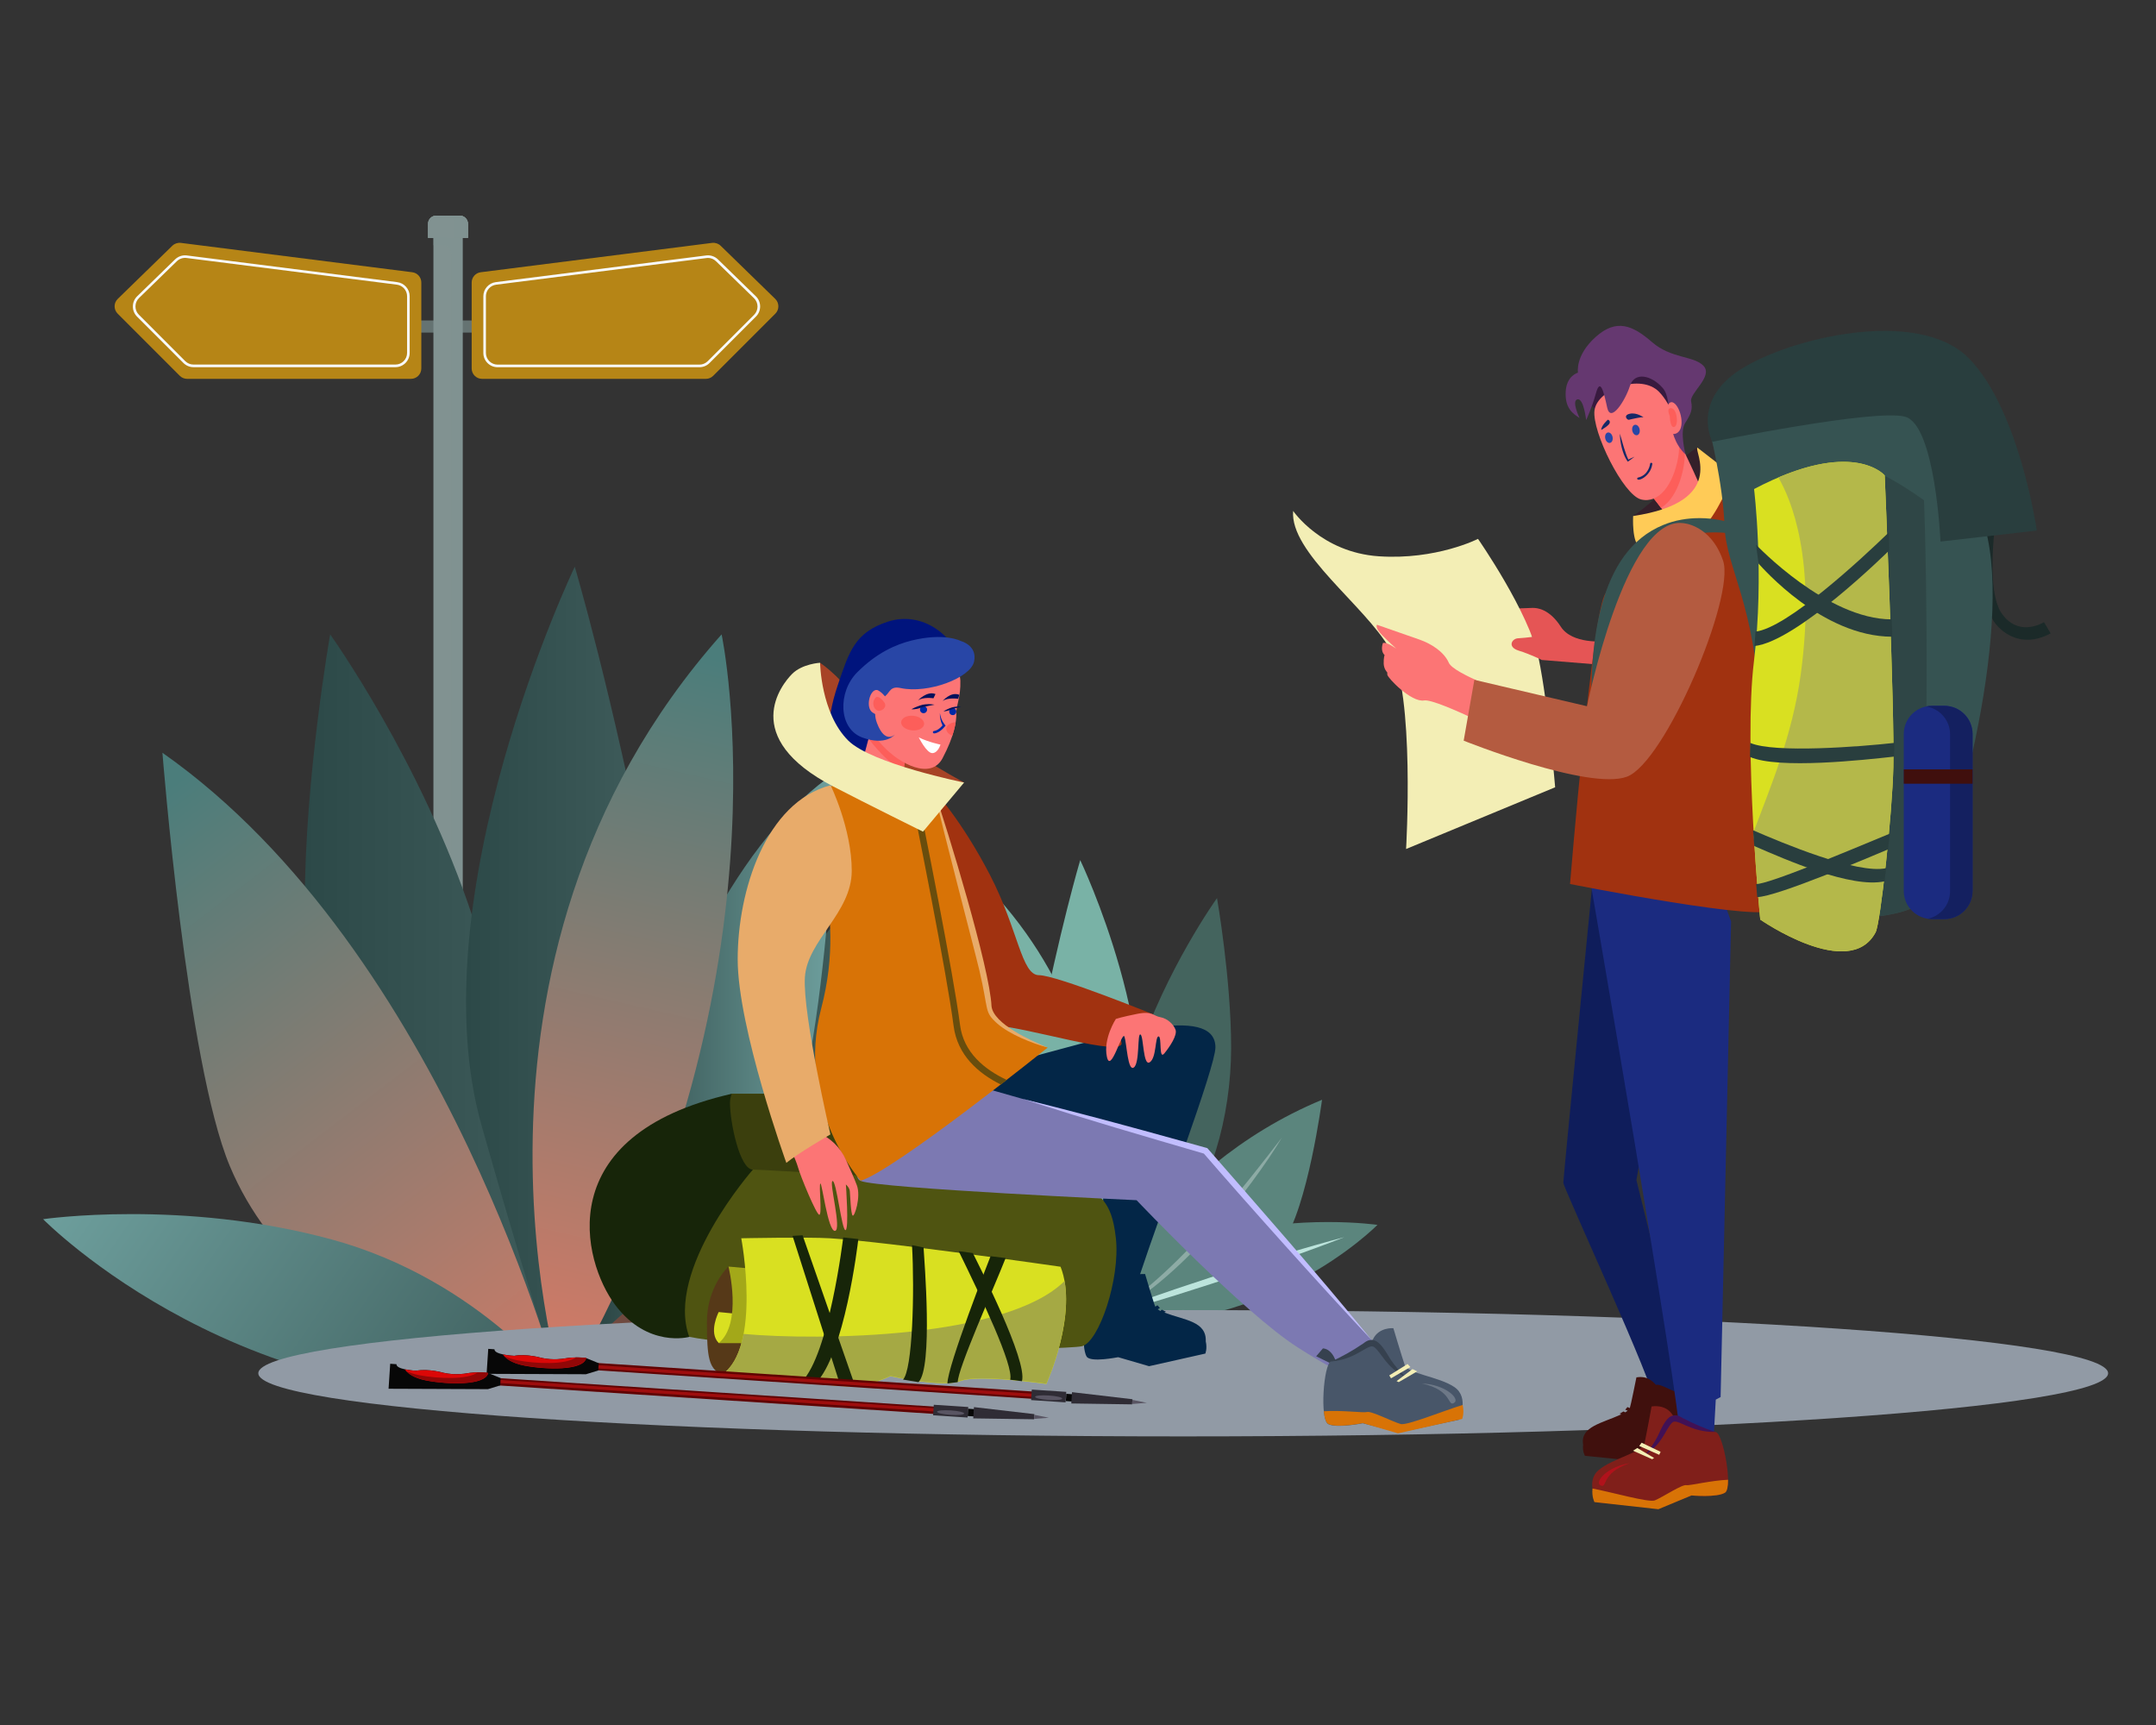 <svg width="70" height="56" viewBox="0 0 70 56" fill="none" xmlns="http://www.w3.org/2000/svg">
    <rect x="0" y="0" width="70" height="56" fill="#333333" stroke="none"/>
    <path d="M11.673 10.797H17.423V10.404H11.673V10.797Z" fill="#657372" />
    <path
        d="M15.193 7.723H13.898V7.266C13.898 7.119 14.018 7 14.164 7H14.927C15.073 7 15.193 7.119 15.193 7.266V7.723Z"
        fill="#819291" />
    <path d="M15.021 7.641H14.072V44.651H15.021V7.641Z" fill="#819291" />
    <path
        d="M15.193 7.723H13.898V7.266C13.898 7.119 14.018 7 14.164 7H14.927C15.073 7 15.193 7.119 15.193 7.266V7.723Z"
        fill="#819291" />
    <path opacity="0.54"
        d="M14.072 7.962V7.641H14.654H15.021V7.962V44.65H14.654V8.322C14.654 8.123 14.543 7.962 14.404 7.962H14.072Z"
        fill="#819291" />
    <path
        d="M15.193 7.723H13.898V7.266C13.898 7.119 14.018 7 14.164 7H14.927C15.073 7 15.193 7.119 15.193 7.266V7.723Z"
        fill="#819291" />
    <path opacity="0.42"
        d="M14.516 7.723H14.102V7.151C14.102 7.068 14.169 7 14.252 7H14.365C14.448 7 14.516 7.068 14.516 7.151V7.723Z"
        fill="#819291" />
    <path opacity="0.54"
        d="M14.485 7H14.927C15.073 7 15.193 7.119 15.193 7.266V7.723H14.751V7.266C14.751 7.119 14.631 7 14.485 7Z"
        fill="#819291" />
    <path
        d="M3.82 10.182L5.837 12.2C5.9 12.263 5.986 12.299 6.075 12.299H13.342C13.528 12.299 13.679 12.148 13.679 11.962V9.172C13.679 9.002 13.554 8.859 13.385 8.838L5.872 7.885C5.77 7.873 5.668 7.907 5.595 7.978L3.823 9.703C3.688 9.834 3.687 10.05 3.82 10.182Z"
        fill="#B68516" />
    <path
        d="M12.838 11.92H6.284C6.16 11.92 6.044 11.872 5.956 11.784L4.449 10.278C4.361 10.189 4.313 10.072 4.314 9.947C4.315 9.822 4.364 9.706 4.454 9.618L5.685 8.42C5.787 8.322 5.925 8.275 6.066 8.293L12.896 9.159C13.127 9.188 13.301 9.386 13.301 9.618V11.458C13.3 11.712 13.093 11.92 12.838 11.92ZM6.016 11.725C6.088 11.796 6.183 11.835 6.284 11.835H12.838C13.046 11.835 13.217 11.666 13.217 11.456V9.617C13.217 9.426 13.074 9.265 12.885 9.241L6.055 8.375C5.94 8.361 5.827 8.399 5.743 8.479L4.512 9.677C4.439 9.748 4.399 9.844 4.398 9.946C4.397 10.048 4.437 10.145 4.508 10.216L6.016 11.725Z"
        fill="#F8FAFF" />
    <path
        d="M25.174 10.182L23.156 12.2C23.093 12.263 23.007 12.299 22.918 12.299H15.651C15.465 12.299 15.314 12.148 15.314 11.962V9.172C15.314 9.002 15.44 8.859 15.608 8.838L23.121 7.885C23.223 7.873 23.325 7.907 23.398 7.978L25.17 9.703C25.304 9.834 25.306 10.05 25.174 10.182Z"
        fill="#B68516" />
    <path
        d="M22.709 11.921H16.155C15.9 11.921 15.693 11.713 15.693 11.458V9.618C15.693 9.386 15.866 9.188 16.097 9.159L22.928 8.293C23.068 8.275 23.207 8.322 23.309 8.42L24.54 9.618C24.629 9.705 24.679 9.822 24.68 9.946C24.68 10.071 24.633 10.188 24.544 10.277L23.038 11.784C22.949 11.873 22.833 11.921 22.709 11.921ZM22.986 8.373C22.971 8.373 22.955 8.374 22.938 8.377L16.108 9.242C15.919 9.266 15.776 9.428 15.776 9.618V11.458C15.776 11.667 15.946 11.837 16.155 11.837H22.709C22.811 11.837 22.905 11.797 22.977 11.726L24.484 10.22C24.556 10.147 24.595 10.052 24.595 9.949C24.594 9.847 24.553 9.751 24.48 9.68L23.249 8.483C23.178 8.412 23.084 8.373 22.986 8.373Z"
        fill="#F8FAFF" />
    <path
        d="M10.719 20.594C10.719 20.594 9.897 25.272 9.897 29.284C9.897 33.297 11.133 37.614 13.203 39.684C15.274 41.755 18.21 45.173 18.21 45.173C18.21 45.173 17.023 34.87 15.354 29.798C13.684 24.727 10.719 20.594 10.719 20.594Z"
        fill="url(#paint0_linear_5640_13703)" />
    <path
        d="M5.274 24.438C5.274 24.438 6.061 34.506 7.459 37.849C10.051 44.048 18.21 45.173 18.21 45.173C18.21 45.173 14.464 30.884 5.274 24.438Z"
        fill="url(#paint1_linear_5640_13703)" />
    <path
        d="M15.643 36.566C17.762 44.013 18.147 44.719 18.147 44.719C18.147 44.719 22.32 35.089 21.101 28.798C19.881 22.507 18.661 18.398 18.661 18.398C18.661 18.398 13.525 29.119 15.643 36.566Z"
        fill="url(#paint2_linear_5640_13703)" />
    <path
        d="M29.143 26.555C29.143 26.555 30.407 33.149 27.376 39.28C24.345 45.411 18.169 45.156 18.169 45.156C18.169 45.156 18.353 40.951 21.252 37.139C24.151 33.325 28.383 29.035 29.143 26.555Z"
        fill="url(#paint3_linear_5640_13703)" />
    <path
        d="M18.291 45.171C18.291 45.171 15.615 41.559 10.774 40.239C5.933 38.919 1.4 39.579 1.4 39.579C1.4 39.579 8.065 46.378 18.291 45.171Z"
        fill="url(#paint4_linear_5640_13703)" />
    <path
        d="M18.169 45.155C18.169 45.155 23.616 42.855 26.468 40.365C29.32 37.874 29.919 34.477 29.919 34.477C29.919 34.477 23.308 35.959 21.092 37.895C18.875 39.831 18.169 45.155 18.169 45.155Z"
        fill="url(#paint5_linear_5640_13703)" />
    <path
        d="M27.165 25.055C27.165 25.055 26.819 36.172 25.009 38.016C23.198 39.86 18.291 45.173 18.291 45.173C18.291 45.173 20.701 29.328 27.165 25.055Z"
        fill="url(#paint6_linear_5640_13703)" />
    <path
        d="M23.429 20.594C23.429 20.594 25.878 32.064 18.292 45.173C18.291 45.173 13.926 31.293 23.429 20.594Z"
        fill="url(#paint7_linear_5640_13703)" />
    <path
        d="M28.566 39.125C28.566 39.125 20.171 40.563 18.291 45.172C18.291 45.173 27.067 44.903 28.566 39.125Z"
        fill="url(#paint8_linear_5640_13703)" />
    <path
        d="M39.513 29.156C39.513 29.156 39.972 31.772 39.972 34.015C39.972 36.259 39.281 38.672 38.124 39.83C36.966 40.987 35.324 42.899 35.324 42.899C35.324 42.899 35.988 37.138 36.921 34.302C37.854 31.467 39.513 29.156 39.513 29.156Z"
        fill="#44645E" />
    <path
        d="M42.923 35.703C42.923 35.703 42.461 39.197 41.639 40.358C40.116 42.509 35.323 42.899 35.323 42.899C35.323 42.899 37.525 37.94 42.923 35.703Z"
        fill="#5B857D" />
    <path
        d="M36.759 38.08C35.575 42.243 35.359 42.638 35.359 42.638C35.359 42.638 33.026 37.255 33.708 33.737C34.39 30.219 35.072 27.922 35.072 27.922C35.072 27.922 37.944 33.917 36.759 38.08Z"
        fill="#79B2A6" />
    <path
        d="M26.365 35.031C26.365 35.031 28.163 37.836 31.187 40.176C34.211 42.517 35.324 42.895 35.324 42.895C35.324 42.895 36.131 38.809 33.741 37.601C31.351 36.394 27.354 36.093 26.365 35.031Z"
        fill="#79B2A6" />
    <path
        d="M35.279 42.891C35.279 42.891 36.774 40.871 39.481 40.133C42.188 39.395 44.722 39.764 44.722 39.764C44.722 39.764 40.995 43.566 35.279 42.891Z"
        fill="#5B857D" />
    <path
        d="M29.112 31.453C29.112 31.453 29.355 37.695 30.622 38.73C31.889 39.766 35.324 42.898 35.324 42.898C35.324 42.898 33.638 33.853 29.112 31.453Z"
        fill="#79B2A6" />
    <path
        d="M32.406 29.156C32.406 29.156 31.037 35.569 35.278 42.899C35.279 42.899 37.719 35.138 32.406 29.156Z"
        fill="#79B2A6" />
    <path
        d="M24.505 38.195C24.505 38.195 33.307 39.313 35.279 42.897C35.279 42.897 26.076 42.686 24.505 38.195Z"
        fill="#79B2A6" />
    <path
        d="M43.645 40.164C41.315 40.773 37.161 42.137 35.279 42.889C37.205 42.398 41.369 41.059 43.645 40.164Z"
        fill="#BCE4DC" />
    <path
        d="M41.621 36.93C40.519 38.35 37.821 41.915 35.606 42.865C38.051 42.003 40.714 38.449 41.621 36.93Z"
        fill="#8DABA5" />
    <path
        d="M38.416 46.631C55 46.631 68.445 45.714 68.445 44.581C68.445 43.449 55 42.531 38.416 42.531C21.832 42.531 8.387 43.449 8.387 44.581C8.387 45.714 21.832 46.631 38.416 46.631Z"
        fill="#919AA5" />
    <path
        d="M39.148 43.545C39.176 42.896 38.467 42.86 37.804 42.611L37.855 42.582L37.723 42.517L37.673 42.555C37.64 42.539 37.611 42.521 37.587 42.504L37.66 42.461L37.58 42.374L37.509 42.419C37.47 42.341 37.186 41.39 37.177 41.357C37.161 41.366 37.1 41.353 37.016 41.364C37.681 39.348 39.462 34.642 39.462 34.002C39.462 32.548 35.925 33.671 33.629 34.274C32.109 34.673 31.503 34.474 31.503 34.474L29.112 36.21L35.839 36.391C35.813 36.797 35.949 40.303 35.458 42.13C35.397 42.033 35.305 41.945 35.173 41.934L34.98 42.158L35.356 42.343C35.229 42.524 35.151 43.264 35.198 43.723H35.197C35.205 43.796 35.228 43.951 35.278 44.035C35.278 44.036 35.278 44.039 35.278 44.039C35.278 44.039 35.279 44.039 35.28 44.039C35.408 44.243 36.285 44.06 36.305 44.06L37.307 44.352C37.329 44.348 39.063 43.958 39.042 43.963L39.134 43.942C39.135 43.943 39.201 43.782 39.148 43.545Z"
        fill="#032647" />
    <path
        d="M64.67 16.188C63.947 19.719 64.851 20.276 64.858 20.33C64.878 20.338 65.511 21.137 66.579 20.561L66.364 20.198C66.207 20.292 65.99 20.358 65.797 20.363C65.367 20.366 65.156 20.1 65.127 20.082C65.11 20.06 64.935 19.884 64.875 19.688C64.541 18.889 64.74 17.084 64.883 16.233L64.67 16.188Z"
        fill="#1B2A29" />
    <path
        d="M52.088 20.817C52.088 20.817 51.049 20.925 50.675 20.344C50.3 19.763 49.898 19.73 49.754 19.735C49.61 19.74 49.337 19.75 49.337 19.75L49.278 20.336C49.278 20.336 49.691 20.511 49.759 20.702L50.071 21.426L51.986 21.582L52.088 20.817Z"
        fill="#E55555" />
    <path
        d="M29.768 26.683L30.326 25.664C30.326 25.664 31.218 26.62 32.141 28.403C33.065 30.187 33.16 31.658 33.734 31.658C34.307 31.658 37.435 32.927 37.435 32.927C37.435 32.927 36.249 33.287 36.41 33.834C36.57 34.381 33.183 33.287 32.197 33.287C31.208 33.287 29.768 26.683 29.768 26.683Z"
        fill="#A13210" />
    <path
        d="M28.117 35.508C28.117 35.508 24.718 35.508 23.76 35.508C23.744 35.508 20.808 36.71 20.68 37.156C20.553 37.602 19.348 38.651 19.497 40.009C19.645 41.368 19.507 43.046 22.952 43.491C26.398 43.937 34.572 43.831 35.125 43.704C35.677 43.577 36.378 41.517 36.229 40.19C36.08 38.863 35.677 38.991 35.209 38.205C34.742 37.419 34.361 36.675 33.893 36.42C33.425 36.166 28.117 35.508 28.117 35.508Z"
        fill="#4F5411" />
    <path
        d="M24.444 37.971C24.444 37.971 21.583 41.219 22.378 43.401C22.378 43.401 21.032 43.774 19.974 42.364C18.917 40.955 17.842 36.855 23.759 35.508L24.444 37.971Z"
        fill="#172509" />
    <path
        d="M35.373 38.449C35.319 38.377 35.265 38.298 35.209 38.205C34.742 37.419 34.36 36.675 33.893 36.42C33.425 36.166 28.117 35.508 28.117 35.508C28.117 35.508 25.001 35.508 23.76 35.508C23.723 35.596 23.701 35.695 23.701 35.805C23.701 36.442 24.02 37.97 24.444 37.97C24.869 37.97 29.604 38.289 30.899 38.289C31.77 38.289 33.917 38.346 35.373 38.449Z"
        fill="#3B3F0D" />
    <path
        d="M39.144 37.363L30.911 35.023C30.911 35.023 29.851 35.496 29.457 35.86C29.062 36.222 27.389 38.097 27.944 38.337C28.5 38.579 36.902 38.963 36.902 38.963C36.902 38.963 40.37 42.616 42.134 43.742C43.898 44.868 44.675 45.06 44.675 45.06L45.273 44.346L39.144 37.363Z"
        fill="#7C79B2" />
    <path
        d="M44.537 43.507C42.723 41.282 40.805 39.114 39.199 37.273C38.938 37.203 35.901 36.338 33.196 35.672C35.243 36.333 37.157 36.887 39.087 37.45C40.273 38.827 42.906 41.78 44.537 43.507Z"
        fill="#C1BDFF" />
    <path
        d="M30.326 25.663C30.326 25.663 32.101 31.818 32.101 32.606C32.101 33.395 34.017 34.008 34.017 34.008C34.017 34.008 29.027 38.012 27.944 38.33C27.944 38.33 25.816 35.949 26.663 32.734C27.569 29.297 26.09 27.128 26.36 26.268C26.631 25.408 28.876 24.213 30.326 25.663Z"
        fill="#D87306" />
    <path
        d="M30.326 25.664C30.746 26.875 32.138 31.424 32.192 32.665C32.254 33.241 33.479 33.79 34.017 34.008C33.499 33.867 32.781 33.58 32.377 33.226C31.943 32.838 32.111 32.828 31.8 31.512C31.609 30.709 30.616 26.959 30.326 25.664Z"
        fill="#E8AB6A" />
    <path
        d="M31.171 33.278C30.953 31.596 30.043 27.046 29.669 25.205C29.591 25.168 29.513 25.136 29.435 25.109C29.788 26.85 30.739 31.586 30.961 33.305C31.084 34.252 31.757 34.842 32.495 35.209C32.561 35.158 32.625 35.108 32.688 35.059C31.962 34.719 31.285 34.166 31.171 33.278Z"
        fill="#694D0D" />
    <path
        d="M54.962 27.93L53.13 38.31L54.962 45.722L55.128 46.506C55.128 46.506 53.755 46.212 53.755 45.623C53.755 45.035 50.757 38.563 50.757 38.395C50.757 38.227 51.72 28.494 51.72 28.494L54.962 27.93Z"
        fill="#0F1D5B" />
    <path
        d="M55.368 46.666C55.365 46.245 55.205 45.578 55.058 45.427L55.413 45.221L55.197 45.036C55.01 45.069 54.923 45.237 54.884 45.358C54.199 45.149 53.947 44.921 53.763 44.958C53.465 44.609 53.161 44.724 53.131 44.712C53.126 44.735 52.946 45.637 52.916 45.711L52.839 45.678L52.768 45.764L52.846 45.795C52.824 45.814 52.797 45.832 52.766 45.85L52.711 45.821L52.586 45.893L52.64 45.915C52.009 46.206 51.3 46.311 51.4 46.899C51.373 47.121 51.458 47.261 51.458 47.261L51.552 47.27C51.69 47.285 53.419 47.46 53.328 47.45L54.298 47.084C55.43 47.145 55.37 46.987 55.368 46.667C55.369 46.666 55.369 46.666 55.368 46.666Z"
        fill="#40100D" />
    <path
        d="M55.2 27.148L56.204 29.915L55.864 45.353L55.707 45.437L55.584 47.666L52.392 47.96C52.392 47.96 54.407 47.141 54.519 46.54C54.63 45.939 51.493 27.786 51.493 27.786L55.2 27.148Z"
        fill="#1B2B80" />
    <path
        d="M56.371 15.376C56.371 15.376 54.995 15.239 54.229 16.061C53.464 16.883 52.546 18.818 52.129 19.266C51.712 19.715 50.975 28.698 50.975 28.698C50.975 28.698 57.577 30.007 57.558 29.497C57.541 29.015 58.073 23.888 57.995 21.704C57.917 19.52 56.371 15.376 56.371 15.376Z"
        fill="#A13210" />
    <path
        d="M41.985 16.586C41.985 16.586 42.9 17.933 44.766 18.059C46.632 18.185 47.987 17.494 47.987 17.494C47.987 17.494 49.646 19.874 49.956 21.372C50.267 22.869 50.492 25.558 50.492 25.558L45.652 27.562C45.652 27.562 45.951 22.499 45.13 21.074C44.31 19.649 41.873 17.938 41.985 16.586Z"
        fill="#F3EEB5" />
    <path
        d="M50.171 20.625C50.171 20.625 49.501 20.713 49.292 20.721C49.083 20.728 48.933 21.006 49.306 21.121C49.68 21.236 50.072 21.431 50.072 21.431L50.171 20.625Z"
        fill="#E55555" />
    <path
        d="M49.07 22.536C49.07 22.536 47.202 21.882 47.041 21.518C46.881 21.155 46.464 20.896 46.091 20.765C45.718 20.633 44.705 20.281 44.705 20.281C44.705 20.281 44.635 20.378 44.872 20.618C45.108 20.858 45.336 21.059 45.336 21.059C45.336 21.059 45.065 20.866 44.947 20.87L44.903 20.871C44.903 20.871 44.799 21.111 44.954 21.267C44.954 21.267 44.919 21.36 44.925 21.544C44.932 21.728 45.041 21.829 45.041 21.829C45.041 21.836 45.041 21.853 45.043 21.902C45.046 21.998 45.816 22.811 46.238 22.739C46.661 22.667 49.496 24.142 49.496 24.142L49.07 22.536Z"
        fill="#FC7575" />
    <path
        d="M27.459 41.882L23.653 41.117C23.653 41.117 22.952 41.754 22.952 42.917C22.952 44.08 23.016 44.446 23.446 44.621C23.876 44.797 29.768 44.446 29.768 44.446L27.459 41.882Z"
        fill="#563918" />
    <path
        d="M24.783 42.737L23.334 42.594C23.334 42.594 22.991 43.255 23.334 43.597H25.118L24.783 42.737Z"
        fill="#D9E021" />
    <path
        d="M23.652 41.117C23.652 41.117 24.114 42.965 23.334 43.601H26.264V41.355L23.652 41.117Z"
        fill="#A3A819" />
    <path
        d="M24.067 40.199C24.067 40.199 24.735 43.734 23.445 44.627C23.445 44.627 24.481 44.834 25.293 44.834C26.105 44.834 27.013 45.009 27.618 45.009C28.223 45.009 28.908 44.676 28.908 44.676C28.908 44.676 30.612 45.057 31.185 44.834C31.759 44.611 33.972 44.929 33.972 44.929C33.972 44.929 35.023 42.62 34.434 41.123C34.434 41.123 28.831 40.315 26.949 40.199C26.23 40.155 24.067 40.199 24.067 40.199Z"
        fill="#D9E021" />
    <path
        d="M33.973 44.922C33.973 44.922 34.823 43.051 34.564 41.586C32.681 43.455 26.608 43.525 24.142 43.305C24.034 43.866 23.825 44.358 23.446 44.62C23.446 44.62 24.482 44.827 25.294 44.827C26.106 44.827 27.014 45.002 27.619 45.002C28.224 45.002 28.909 44.669 28.909 44.669C28.909 44.669 30.613 45.05 31.186 44.827C31.759 44.604 33.973 44.922 33.973 44.922Z"
        fill="#A5A944" />
    <path d="M27.262 44.911L25.732 40.121L26.058 40.102L27.747 44.946L27.262 44.911Z"
        fill="#172509" />
    <path
        d="M26.481 44.908L26.03 44.857C26.918 43.969 27.373 40.212 27.377 40.172L27.868 40.224C27.85 40.392 27.42 43.969 26.481 44.908Z"
        fill="#172509" />
    <path
        d="M29.821 44.87L29.318 44.786C29.628 44.477 29.697 41.953 29.611 40.422L29.986 40.497C30.009 40.913 30.299 44.392 29.821 44.87Z"
        fill="#172509" />
    <path
        d="M33.18 44.839L32.798 44.791C32.925 44.347 31.852 42.103 31.126 40.617L31.586 40.679C31.775 41.066 33.371 44.176 33.18 44.839Z"
        fill="#172509" />
    <path
        d="M31.095 44.87L30.761 44.912C30.761 44.348 32.099 40.938 32.161 40.781L32.651 40.841C32.232 41.899 31.095 44.436 31.095 44.87Z"
        fill="#172509" />
    <path
        d="M26.625 21.516C26.625 21.516 27.464 22.075 27.866 22.917C28.269 23.76 31.301 25.404 31.301 25.404C31.301 25.404 29.537 25.852 29.488 25.9C29.44 25.948 26.063 24.442 26.063 24.442L26.625 21.516Z"
        fill="#A74326" />
    <path
        d="M29.168 25.874C29.203 25.626 29.279 25.398 29.331 25.028C29.404 24.498 29.487 24.105 29.487 24.105L28.247 23.531C28.247 23.531 28.05 24.387 27.904 25.068C27.808 25.514 29.145 26.038 29.168 25.874Z"
        fill="#FC7575" />
    <path
        d="M28.247 23.531C28.247 23.531 28.214 23.683 28.164 23.918C28.265 24.076 28.408 24.245 28.609 24.459C28.808 24.673 29.065 24.88 29.332 25.027C29.405 24.498 29.488 24.104 29.488 24.104L28.247 23.531Z"
        fill="#FD5E5A" />
    <path
        d="M31.26 21.666C31.26 21.666 30.169 22.808 29.755 22.922C29.34 23.036 28.422 23.188 28.422 23.188C28.422 23.188 27.929 24.908 27.872 25.288C27.872 25.288 26.284 24.915 27.209 22.217C27.562 21.189 27.735 20.531 28.837 20.178C29.94 19.826 31.008 20.619 31.26 21.666Z"
        fill="#00147D" />
    <path
        d="M30.498 21.252C30.498 21.252 31.166 21.553 31.181 22.096C31.196 22.64 31.043 22.895 31.05 23.157C31.057 23.419 30.981 23.899 30.603 24.614C30.225 25.328 29.218 24.808 28.668 24.218C28.05 23.554 28.005 23.365 28.098 22.397C28.192 21.429 29.431 20.74 30.498 21.252Z"
        fill="#FC7575" />
    <path
        d="M30.289 23.772C30.285 23.688 30.389 23.796 30.602 23.551C30.539 23.426 30.511 23.278 30.516 23.148C30.558 23.415 30.685 23.532 30.7 23.556C30.692 23.563 30.523 23.797 30.331 23.809C30.308 23.811 30.29 23.794 30.289 23.772Z"
        fill="#0028A6" />
    <path
        d="M29.906 23.122C29.952 23.166 30.025 23.163 30.069 23.117C30.112 23.07 30.11 22.997 30.064 22.953C30.017 22.91 29.945 22.912 29.901 22.958C29.858 23.005 29.86 23.078 29.906 23.122Z"
        fill="#0028A6" />
    <path
        d="M30.855 23.185C30.902 23.228 30.974 23.226 31.018 23.18C31.062 23.133 31.059 23.06 31.013 23.016C30.967 22.972 30.894 22.974 30.851 23.021C30.807 23.067 30.809 23.141 30.855 23.185Z"
        fill="#0028A6" />
    <path
        d="M30.343 22.877C30.213 22.852 30.082 22.853 29.951 22.88C29.885 22.896 29.826 22.919 29.767 22.942C29.707 22.966 29.649 22.991 29.591 23.025C29.658 23.031 29.723 23.021 29.787 23.009C29.85 22.997 29.913 22.97 29.97 22.955C30.089 22.923 30.215 22.904 30.343 22.877Z"
        fill="#00115B" />
    <path
        d="M31.203 22.944C31.107 22.931 31.008 22.938 30.909 22.965C30.858 22.98 30.812 23 30.767 23.021C30.722 23.042 30.676 23.064 30.631 23.093C30.681 23.093 30.73 23.083 30.779 23.07C30.828 23.058 30.875 23.035 30.919 23.021C31.01 22.991 31.105 22.971 31.203 22.944Z"
        fill="#00115B" />
    <path
        d="M30.373 22.532L30.307 22.669C30.307 22.669 29.963 22.615 29.801 22.742C29.8 22.742 30.092 22.419 30.373 22.532Z"
        fill="#00115B" />
    <path
        d="M31.145 22.556L31.11 22.686C31.11 22.686 30.767 22.633 30.605 22.76C30.604 22.76 30.864 22.442 31.145 22.556Z"
        fill="#00115B" />
    <path
        d="M30.535 24.173C30.535 24.173 30.147 24.095 29.83 23.938C29.83 23.938 30.084 24.454 30.272 24.449C30.458 24.442 30.535 24.173 30.535 24.173Z"
        fill="white" />
    <path
        d="M31.203 20.813C31.203 20.813 31.743 20.954 31.625 21.481C31.508 22.008 30.132 22.529 29.242 22.337C28.908 22.264 28.895 22.466 28.754 22.587C28.519 22.787 28.31 23.039 28.474 23.475C28.737 24.172 29.055 23.845 29.055 23.845C29.055 23.845 28.764 24.228 27.991 23.94C27.219 23.651 27.197 22.465 27.829 21.829C28.46 21.193 29.087 20.922 29.588 20.796C30.676 20.525 31.203 20.813 31.203 20.813Z"
        fill="#2846A6" />
    <path
        d="M28.47 22.399C28.562 22.408 28.94 22.715 28.813 22.996C28.687 23.276 28.582 23.289 28.335 23.134C28.088 22.98 28.237 22.377 28.47 22.399Z"
        fill="#FC7575" />
    <path
        d="M28.708 22.8C28.708 22.8 28.53 22.54 28.423 22.654C28.316 22.768 28.335 22.98 28.468 23.058C28.601 23.136 28.83 22.956 28.708 22.8Z"
        fill="#FD5E5A" />
    <path
        d="M29.258 23.438C29.245 23.569 29.402 23.691 29.608 23.711C29.814 23.731 29.991 23.64 30.004 23.509C30.017 23.379 29.859 23.257 29.654 23.237C29.447 23.218 29.27 23.308 29.258 23.438Z"
        fill="#FD5E5A" />
    <path
        d="M30.723 23.648C30.733 23.537 30.863 23.456 31.028 23.445C31.009 23.57 30.975 23.715 30.919 23.884C30.796 23.835 30.714 23.744 30.723 23.648Z"
        fill="#FD5E5A" />
    <path
        d="M31.302 25.404C31.302 25.404 28.295 24.797 27.538 24.039C26.648 23.149 26.626 21.516 26.626 21.516C26.626 21.516 26.049 21.547 25.718 21.878C25.386 22.21 23.981 23.934 27.058 25.534C28.132 26.091 29.967 26.999 29.967 26.999L31.302 25.404Z"
        fill="#F3EEB5" />
    <path
        d="M43.402 44.288C43.402 44.288 43.295 43.801 42.953 43.773L42.733 44.03L43.336 44.326L43.402 44.288Z"
        fill="#36414F" />
    <path
        d="M45.239 43.118C45.239 43.118 45.507 44.018 45.607 44.31C45.706 44.602 46.713 44.685 47.218 45.028C47.723 45.369 47.368 46.092 47.368 46.092L45.413 46.505L44.246 46.204C44.246 46.204 43.413 46.374 43.128 46.234C42.842 46.093 42.975 44.28 43.212 44.199C43.449 44.119 44.388 43.861 44.581 43.47C44.773 43.077 45.239 43.118 45.239 43.118Z"
        fill="#485669" />
    <path
        d="M45.632 44.703C45.004 44.394 44.865 43.925 44.617 43.732C44.429 43.588 44.064 44.131 43.212 44.2C43.534 44.069 43.965 43.818 44.199 43.655C44.297 43.607 44.402 43.453 44.62 43.514C44.834 43.575 45.019 43.928 45.148 44.131C45.284 44.334 45.447 44.526 45.632 44.703Z"
        fill="#36414F" />
    <path d="M45.7 44.281L45.106 44.651L45.163 44.745L45.791 44.38L45.7 44.281Z"
        fill="#F3EEB5" />
    <path d="M45.862 44.445L45.343 44.836L45.413 44.869L46.013 44.519L45.862 44.445Z"
        fill="#F3EEB5" />
    <path
        d="M44.376 45.84C44.516 45.793 45.197 46.149 45.475 46.229C45.675 46.287 46.876 45.797 47.489 45.609C47.549 45.881 47.474 46.064 47.474 46.064L45.389 46.532L44.246 46.199C44.246 46.199 43.413 46.369 43.128 46.229C43.05 46.191 43.003 46.031 42.981 45.815C43.533 45.774 44.283 45.872 44.376 45.84Z"
        fill="#D87306" />
    <path
        d="M46.169 44.914C46.93 44.945 47.408 45.41 47.217 45.538C46.988 45.692 47.18 45.134 46.169 44.914Z"
        fill="#6D7887" />
    <path
        d="M25.694 36.414C25.694 36.414 26.13 36.593 26.535 36.757C26.949 36.925 27.283 37.245 27.466 37.653C27.605 37.962 27.756 38.304 27.821 38.482C27.959 38.854 27.744 39.512 27.684 39.463C27.623 39.413 27.603 38.78 27.591 38.666C27.579 38.551 27.464 38.452 27.464 38.452C27.464 38.452 27.571 39.922 27.451 39.935C27.33 39.948 27.158 38.329 27.032 38.341C26.907 38.354 27.34 39.935 27.11 39.959C26.88 39.983 26.686 38.36 26.634 38.423C26.582 38.487 26.696 39.426 26.602 39.436C26.509 39.445 25.988 38.183 25.911 37.901C25.835 37.618 25.491 36.923 25.491 36.923L25.694 36.414Z"
        fill="#FC7575" />
    <path
        d="M26.967 25.492C26.967 25.492 27.654 26.899 27.654 28.269C27.654 29.639 26.207 30.525 26.133 31.729C26.058 32.933 26.962 36.827 26.962 36.827C26.962 36.827 25.866 37.466 25.531 37.752C25.531 37.752 23.951 33.374 23.951 31.145C23.95 28.915 24.861 26.042 26.967 25.492Z"
        fill="#E8AB6A" />
    <path
        d="M36.23 33.078C36.23 33.078 35.814 33.713 35.937 34.302C36.059 34.892 36.436 33.438 36.509 33.656C36.583 33.875 36.613 34.789 36.811 34.655C37.01 34.522 36.921 33.529 37.028 33.583C37.135 33.636 37.108 34.63 37.331 34.484C37.553 34.338 37.498 33.651 37.615 33.646C37.73 33.641 37.616 34.426 37.801 34.2C37.986 33.975 38.226 33.608 38.168 33.434C38.11 33.261 37.905 33.062 37.674 33.022C37.442 32.982 37.419 32.813 36.916 32.915C36.411 33.016 36.23 33.078 36.23 33.078Z"
        fill="#FC7575" />
    <path d="M19.4 44.248L19.384 44.484L33.664 45.42L33.679 45.184L19.4 44.248Z"
        fill="#600202" />
    <path d="M19.397 44.32L19.39 44.422L33.669 45.356L33.676 45.255L19.397 44.32Z"
        fill="#9E0D0D" />
    <path d="M33.5 45.111L33.478 45.453L34.597 45.526L34.619 45.185L33.5 45.111Z"
        fill="#2F2C35" />
    <path d="M34.62 45.248L34.605 45.484L34.808 45.498L34.823 45.262L34.62 45.248Z"
        fill="#070707" />
    <path d="M36.768 45.424L36.757 45.591L34.782 45.562L34.806 45.195L36.768 45.424Z"
        fill="#2F2C35" />
    <path d="M37.237 45.541L36.758 45.579L36.767 45.445L37.237 45.541Z" fill="#595563" />
    <path
        d="M16.326 43.968C16.501 44.006 16.696 44.014 16.696 44.014C17.11 43.942 17.578 44.081 17.578 44.081C17.963 44.168 18.308 44.104 18.308 44.104C18.679 44.033 19.033 44.089 19.033 44.089L19.439 44.255L19.424 44.491L19.026 44.613L15.799 44.6L15.852 43.789L16.055 43.803C16.05 43.885 16.181 43.936 16.326 43.968Z"
        fill="#070707" />
    <path
        d="M19.034 44.09C18.938 44.504 17.723 44.466 17.033 44.335C16.582 44.25 16.398 44.078 16.326 43.969C16.501 44.007 16.696 44.016 16.696 44.016C17.11 43.943 17.578 44.082 17.578 44.082C17.963 44.169 18.308 44.105 18.308 44.105C18.68 44.034 19.034 44.09 19.034 44.09Z"
        fill="#DB0707" />
    <path
        d="M16.801 44.16C16.617 44.125 16.478 44.077 16.373 44.023C16.468 44.129 16.657 44.26 17.033 44.331C17.723 44.462 18.938 44.5 19.034 44.086C19.034 44.086 18.894 44.063 18.698 44.065C18.373 44.316 17.393 44.273 16.801 44.16Z"
        fill="#910707" />
    <path
        d="M34.052 45.303C34.296 45.318 34.491 45.364 34.488 45.404C34.485 45.444 34.285 45.463 34.043 45.447C33.799 45.431 33.604 45.385 33.607 45.346C33.609 45.306 33.809 45.287 34.052 45.303Z"
        fill="#595563" />
    <path d="M16.218 44.74L16.202 44.977L30.482 45.911L30.497 45.675L16.218 44.74Z"
        fill="#600202" />
    <path d="M16.211 44.797L16.204 44.898L30.484 45.831L30.49 45.73L16.211 44.797Z"
        fill="#9E0D0D" />
    <path d="M30.318 45.604L30.295 45.945L31.414 46.019L31.437 45.677L30.318 45.604Z"
        fill="#2F2C35" />
    <path d="M31.433 45.733L31.418 45.969L31.621 45.982L31.637 45.746L31.433 45.733Z"
        fill="#070707" />
    <path d="M33.584 45.908L33.574 46.075L31.599 46.046L31.622 45.68L33.584 45.908Z"
        fill="#2F2C35" />
    <path d="M34.054 46.025L33.575 46.063L33.583 45.93L34.054 46.025Z" fill="#595563" />
    <path
        d="M13.143 44.452C13.318 44.49 13.513 44.499 13.513 44.499C13.926 44.426 14.395 44.565 14.395 44.565C14.78 44.653 15.125 44.588 15.125 44.588C15.496 44.517 15.85 44.573 15.85 44.573L16.256 44.739L16.241 44.975L15.843 45.097L12.616 45.084L12.669 44.273L12.873 44.287C12.866 44.369 12.998 44.421 13.143 44.452Z"
        fill="#070707" />
    <path
        d="M15.851 44.574C15.755 44.988 14.54 44.95 13.85 44.819C13.398 44.734 13.215 44.562 13.143 44.453C13.318 44.491 13.513 44.5 13.513 44.5C13.926 44.428 14.395 44.566 14.395 44.566C14.78 44.654 15.125 44.589 15.125 44.589C15.496 44.518 15.851 44.574 15.851 44.574Z"
        fill="#DB0707" />
    <path
        d="M13.617 44.645C13.433 44.61 13.295 44.561 13.19 44.508C13.284 44.613 13.474 44.744 13.85 44.815C14.54 44.946 15.755 44.984 15.851 44.57C15.851 44.57 15.71 44.548 15.514 44.549C15.19 44.801 14.21 44.757 13.617 44.645Z"
        fill="#910707" />
    <path
        d="M30.869 45.787C31.113 45.803 31.308 45.848 31.305 45.888C31.301 45.928 31.102 45.947 30.859 45.931C30.616 45.915 30.421 45.87 30.424 45.83C30.426 45.791 30.626 45.771 30.869 45.787Z"
        fill="#595563" />
    <path
        d="M55.11 14.531C55.11 14.531 54.581 14.782 54.325 15.415C54.07 16.049 53.024 16.751 53.024 16.751L53.454 17.574L55.051 16.77L55.56 15.572L55.11 14.531Z"
        fill="#35202A" />
    <path
        d="M54.54 15.159C54.572 15.109 54.514 13.389 54.514 13.389C54.514 13.389 54.422 12.12 54.102 12.042C53.782 11.964 52.934 11.576 52.425 11.791C51.917 12.006 51.646 12.316 51.614 12.367C51.581 12.417 51.5 13.143 51.5 13.143C51.5 13.143 51.569 12.88 51.953 13.568C52.336 14.257 54.54 15.159 54.54 15.159Z"
        fill="#381A3F" />
    <path
        d="M54.315 17.165C54.109 16.572 53.351 15.792 53.242 15.665L54.279 13.852C54.279 13.852 54.883 15.011 55.355 16.148C54.978 16.469 54.686 16.872 54.315 17.165Z"
        fill="#FC7575" />
    <path
        d="M54.278 13.859C54.278 13.859 54.46 14.21 54.703 14.714C54.7 15.314 54.442 16.187 53.926 16.487C53.641 16.096 53.31 15.752 53.241 15.673L54.278 13.859Z"
        fill="#FD5E5A" />
    <path
        d="M53.867 12.722C54.256 13.122 54.64 14.002 54.482 14.87C54.323 15.737 53.86 16.356 53.282 16.214C52.703 16.073 51.685 14.012 51.769 13.325C51.853 12.64 53.273 12.111 53.867 12.722Z"
        fill="#FC7575" />
    <path
        d="M54.725 14.752C54.725 14.752 54.53 14.016 54.712 13.734C54.893 13.451 54.964 13.297 54.906 13.032C54.849 12.767 55.622 12.225 55.315 11.884C55.007 11.544 54.267 11.653 53.637 11.106C53.006 10.558 52.479 10.334 51.805 10.941C51.13 11.548 51.233 12.098 51.233 12.098C51.233 12.098 50.861 12.19 50.834 12.719C50.807 13.248 51.063 13.427 51.284 13.57C51.284 13.57 51.012 13.01 51.216 12.965C51.42 12.921 51.498 13.636 51.498 13.636C51.498 13.636 51.677 13.268 51.818 12.76C51.959 12.252 52.071 12.722 52.182 13.235C52.294 13.749 52.769 13.004 52.92 12.528C53.07 12.053 53.628 12.183 53.987 12.599C54.347 13.015 54.005 14.076 54.725 14.752Z"
        fill="#653870" />
    <path
        d="M54.042 13.547C54.042 13.547 54.109 12.927 54.343 13.079C54.577 13.229 54.731 13.925 54.429 14.069C54.128 14.212 54.042 13.547 54.042 13.547Z"
        fill="#FC7575" />
    <path
        d="M54.213 13.506C54.213 13.506 54.082 13.224 54.27 13.252C54.458 13.281 54.504 13.809 54.363 13.86C54.223 13.913 54.213 13.506 54.213 13.506Z"
        fill="#FD5E5A" />
    <path
        d="M52.593 14.078C52.595 14.233 52.617 14.386 52.655 14.537C52.739 14.86 52.84 14.969 52.851 14.988C52.882 14.966 52.965 14.912 53.07 14.826C52.992 14.858 52.917 14.894 52.844 14.932L52.878 14.94C52.749 14.671 52.683 14.372 52.593 14.078Z"
        fill="#172866" />
    <path
        d="M53.647 15.063C53.653 15.016 53.581 15.008 53.575 15.055C53.574 15.07 53.527 15.428 53.184 15.503C53.165 15.507 53.152 15.526 53.156 15.546C53.179 15.646 53.592 15.464 53.647 15.063Z"
        fill="#172866" />
    <path
        d="M52.997 13.985C53.017 14.079 53.087 14.142 53.152 14.128C53.218 14.114 53.254 14.027 53.234 13.934C53.215 13.841 53.145 13.777 53.079 13.791C53.013 13.805 52.976 13.892 52.997 13.985Z"
        fill="#2846A6" />
    <path
        d="M52.119 14.235C52.139 14.329 52.209 14.392 52.274 14.378C52.339 14.364 52.376 14.277 52.356 14.184C52.336 14.091 52.266 14.027 52.201 14.041C52.135 14.055 52.098 14.142 52.119 14.235Z"
        fill="#2846A6" />
    <path
        d="M53.375 13.557C53.375 13.557 53.148 13.381 52.918 13.431C52.688 13.481 52.831 13.639 52.885 13.628C52.938 13.616 53.364 13.51 53.375 13.557Z"
        fill="#172866" />
    <path
        d="M52.202 13.625C52.202 13.625 51.985 13.815 51.989 13.958C51.989 13.958 52.245 13.815 52.264 13.729C52.284 13.642 52.202 13.625 52.202 13.625Z"
        fill="#172866" />
    <path
        d="M55.11 14.531L56.254 15.418C56.131 15.734 55.158 18.533 53.258 17.765C52.974 17.649 53.024 16.752 53.024 16.752C56.09 16.295 54.991 14.632 55.11 14.531Z"
        fill="#FFCB57" />
    <path
        d="M55.501 13.952C55.501 13.952 55.94 15.669 55.99 17.063C56.04 18.458 57.005 19.621 57.13 23.111C57.255 26.602 57.756 29.81 57.756 29.81C57.756 29.81 61.642 30.08 62.407 29.258C63.172 28.436 65.292 21.113 64.536 17.48C63.779 13.848 64.654 12.709 62.925 11.519C61.197 10.329 58.95 11.135 57.999 11.459C57.047 11.781 55.474 13.183 55.501 13.952Z"
        fill="#365352" />
    <path opacity="0.56"
        d="M58.665 15.223L59.19 29.85C60.321 29.848 61.794 29.756 62.33 29.326C62.627 25.453 62.578 19.171 62.469 16.24C60.939 15.164 60.011 14.79 58.665 15.223Z"
        fill="#293E3E" />
    <path
        d="M56.95 15.876C56.95 15.876 57.291 18.64 56.947 21.462C56.602 24.285 57.151 29.853 57.151 29.853C57.151 29.853 60.045 31.867 60.896 30.268C61.056 29.968 61.438 26.401 61.472 24.909C61.516 23.009 61.192 15.434 61.192 15.434C61.192 15.434 60.158 14.191 56.95 15.876Z"
        fill="#D9E021" />
    <path
        d="M57.738 15.5C58.156 16.212 58.971 18.15 58.468 21.875C58.193 23.906 57.451 25.619 56.935 27.005C57.029 28.612 57.151 29.853 57.151 29.853C57.151 29.853 60.045 31.867 60.896 30.267C61.056 29.967 61.438 26.4 61.472 24.908C61.516 23.009 61.192 15.433 61.192 15.433C61.192 15.433 60.329 14.398 57.738 15.5Z"
        fill="#B4B84A" />
    <path
        d="M56.254 17.325C55.394 17.205 54.645 17.359 54.226 17.593C52.483 18.472 52.37 21.163 52.306 23.123L51.672 23.142C51.618 20.929 51.883 17.906 54 17.043C54.756 16.727 55.672 16.77 56.372 17.03L56.254 17.325Z"
        fill="#365352" />
    <path
        d="M54.637 16.982C54.637 16.982 55.538 17.021 55.943 18.199C56.348 19.378 54.059 24.752 52.824 25.214C51.589 25.675 47.522 24.045 47.522 24.045L47.869 22.07L51.527 22.927C51.527 22.925 52.767 16.76 54.637 16.982Z"
        fill="#B45B40" />
    <path
        d="M61.851 13.527C62.838 13.79 63.003 17.581 63.003 17.581L66.131 17.224C66.131 17.224 65.561 13.27 63.908 11.618C62.256 9.965 58.081 10.976 56.493 12.004C54.906 13.033 55.595 14.343 55.595 14.343C55.595 14.343 60.864 13.263 61.851 13.527Z"
        fill="#293E3E" />
    <path
        d="M61.437 20.67C59.154 20.67 57.21 18.414 57.096 18.298L57.013 17.68C57.039 17.707 59.314 20.107 61.42 20.107L61.437 20.67Z"
        fill="#293E3E" />
    <path
        d="M56.965 20.973L56.996 20.504C58.01 20.394 60.43 18.153 61.328 17.281L61.341 17.866C61.205 17.998 58.33 20.825 56.965 20.973Z"
        fill="#293E3E" />
    <path
        d="M56.817 24.573L56.826 24.117C57.608 24.46 60.426 24.238 61.504 24.117L61.498 24.562C60.504 24.672 57.737 24.978 56.817 24.573Z"
        fill="#293E3E" />
    <path
        d="M56.957 27.466L56.916 26.953C57.851 27.358 60.293 28.389 61.24 28.184L61.187 28.611C60.1 28.847 57.97 27.904 56.957 27.466Z"
        fill="#293E3E" />
    <path
        d="M57.052 29.122L57.019 28.7C57.428 28.7 59.833 27.697 61.359 27.062L61.299 27.575C60.887 27.746 57.679 29.122 57.052 29.122Z"
        fill="#293E3E" />
    <path
        d="M53.623 45.659C53.623 45.659 53.458 46.561 53.393 46.856C53.328 47.15 52.358 47.339 51.904 47.725C51.45 48.112 51.873 48.776 51.873 48.776L53.817 48.967L54.919 48.549C54.919 48.549 55.746 48.625 56.008 48.458C56.271 48.291 55.946 46.543 55.708 46.49C55.47 46.438 54.529 46.288 54.3 45.928C54.071 45.568 53.623 45.659 53.623 45.659Z"
        fill="#801F1A" />
    <path
        d="M53.41 47.234C53.988 46.867 54.071 46.397 54.293 46.182C54.46 46.022 54.873 46.51 55.708 46.486C55.382 46.393 54.936 46.195 54.691 46.063C54.591 46.026 54.472 45.889 54.267 45.971C54.065 46.054 53.923 46.416 53.82 46.627C53.709 46.839 53.572 47.043 53.41 47.234Z"
        fill="#411155" />
    <path d="M53.299 46.836L53.916 47.132L53.871 47.229L53.222 46.942L53.299 46.836Z"
        fill="#F3EEB5" />
    <path d="M53.159 47.008L53.705 47.331L53.642 47.372L53.02 47.096L53.159 47.008Z"
        fill="#F3EEB5" />
    <path
        d="M54.754 48.214C54.612 48.182 53.989 48.601 53.727 48.709C53.539 48.787 52.32 48.44 51.705 48.323C51.675 48.593 51.768 48.764 51.768 48.764L53.843 48.995L54.918 48.548C54.918 48.548 55.745 48.624 56.008 48.457C56.078 48.412 56.107 48.251 56.106 48.039C55.566 48.059 54.848 48.235 54.754 48.214Z"
        fill="#D87306" />
    <path
        d="M52.913 47.5C52.177 47.612 51.762 48.114 51.962 48.219C52.2 48.344 51.953 47.822 52.913 47.5Z"
        fill="#B0121B" />
    <path
        d="M63.129 29.836H62.725C62.22 29.836 61.81 29.427 61.81 28.922V23.829C61.81 23.324 62.22 22.914 62.725 22.914H63.129C63.634 22.914 64.044 23.323 64.044 23.829V28.922C64.044 29.427 63.634 29.836 63.129 29.836Z"
        fill="#1B2B80" />
    <path
        d="M63.129 22.914H62.725C62.658 22.914 62.595 22.921 62.533 22.935C62.975 22.999 63.314 23.379 63.314 23.839V28.931C63.314 29.371 63.004 29.737 62.592 29.826C62.636 29.832 62.68 29.837 62.725 29.837H63.13C63.635 29.837 64.044 29.427 64.044 28.922V23.83C64.044 23.323 63.634 22.914 63.129 22.914Z"
        fill="#142060" />
    <path d="M64.044 24.977H61.81V25.442H64.044V24.977Z" fill="#400F0D" />
    <defs>
        <linearGradient id="paint0_linear_5640_13703" x1="9.897" y1="32.883" x2="18.21"
            y2="32.883" gradientUnits="userSpaceOnUse">
            <stop stop-color="#2C4948" />
            <stop offset="1" stop-color="#405D5C" />
        </linearGradient>
        <linearGradient id="paint1_linear_5640_13703" x1="3.648" y1="26.98" x2="18.165"
            y2="45.926" gradientUnits="userSpaceOnUse">
            <stop stop-color="#4B7D7B" />
            <stop offset="1" stop-color="#D17A66" />
        </linearGradient>
        <linearGradient id="paint2_linear_5640_13703" x1="15.131" y1="31.558" x2="21.323"
            y2="31.558" gradientUnits="userSpaceOnUse">
            <stop stop-color="#2C4948" />
            <stop offset="1" stop-color="#405D5C" />
        </linearGradient>
        <linearGradient id="paint3_linear_5640_13703" x1="18.169" y1="35.856" x2="29.404"
            y2="35.856" gradientUnits="userSpaceOnUse">
            <stop stop-color="#2C4948" />
            <stop offset="1" stop-color="#405D5C" />
        </linearGradient>
        <linearGradient id="paint4_linear_5640_13703" x1="24.799" y1="52.468" x2="2.402"
            y2="37.013" gradientUnits="userSpaceOnUse">
            <stop stop-color="#223837" />
            <stop offset="1" stop-color="#6FA19F" />
        </linearGradient>
        <linearGradient id="paint5_linear_5640_13703" x1="19.004" y1="39.119" x2="29.083"
            y2="40.514" gradientUnits="userSpaceOnUse">
            <stop stop-color="#2C4948" />
            <stop offset="1" stop-color="#405D5C" />
        </linearGradient>
        <linearGradient id="paint6_linear_5640_13703" x1="18.291" y1="35.114" x2="27.166"
            y2="35.114" gradientUnits="userSpaceOnUse">
            <stop stop-color="#223837" />
            <stop offset="1" stop-color="#6FA19F" />
        </linearGradient>
        <linearGradient id="paint7_linear_5640_13703" x1="22.964" y1="21.308" x2="17.794"
            y2="43.879" gradientUnits="userSpaceOnUse">
            <stop stop-color="#4B7D7B" />
            <stop offset="1" stop-color="#D17A66" />
        </linearGradient>
        <linearGradient id="paint8_linear_5640_13703" x1="18.291" y1="42.149" x2="28.566"
            y2="42.149" gradientUnits="userSpaceOnUse">
            <stop stop-color="#7F4A3E" />
            <stop offset="1" stop-color="#2C4948" />
        </linearGradient>
    </defs>
</svg>
    
